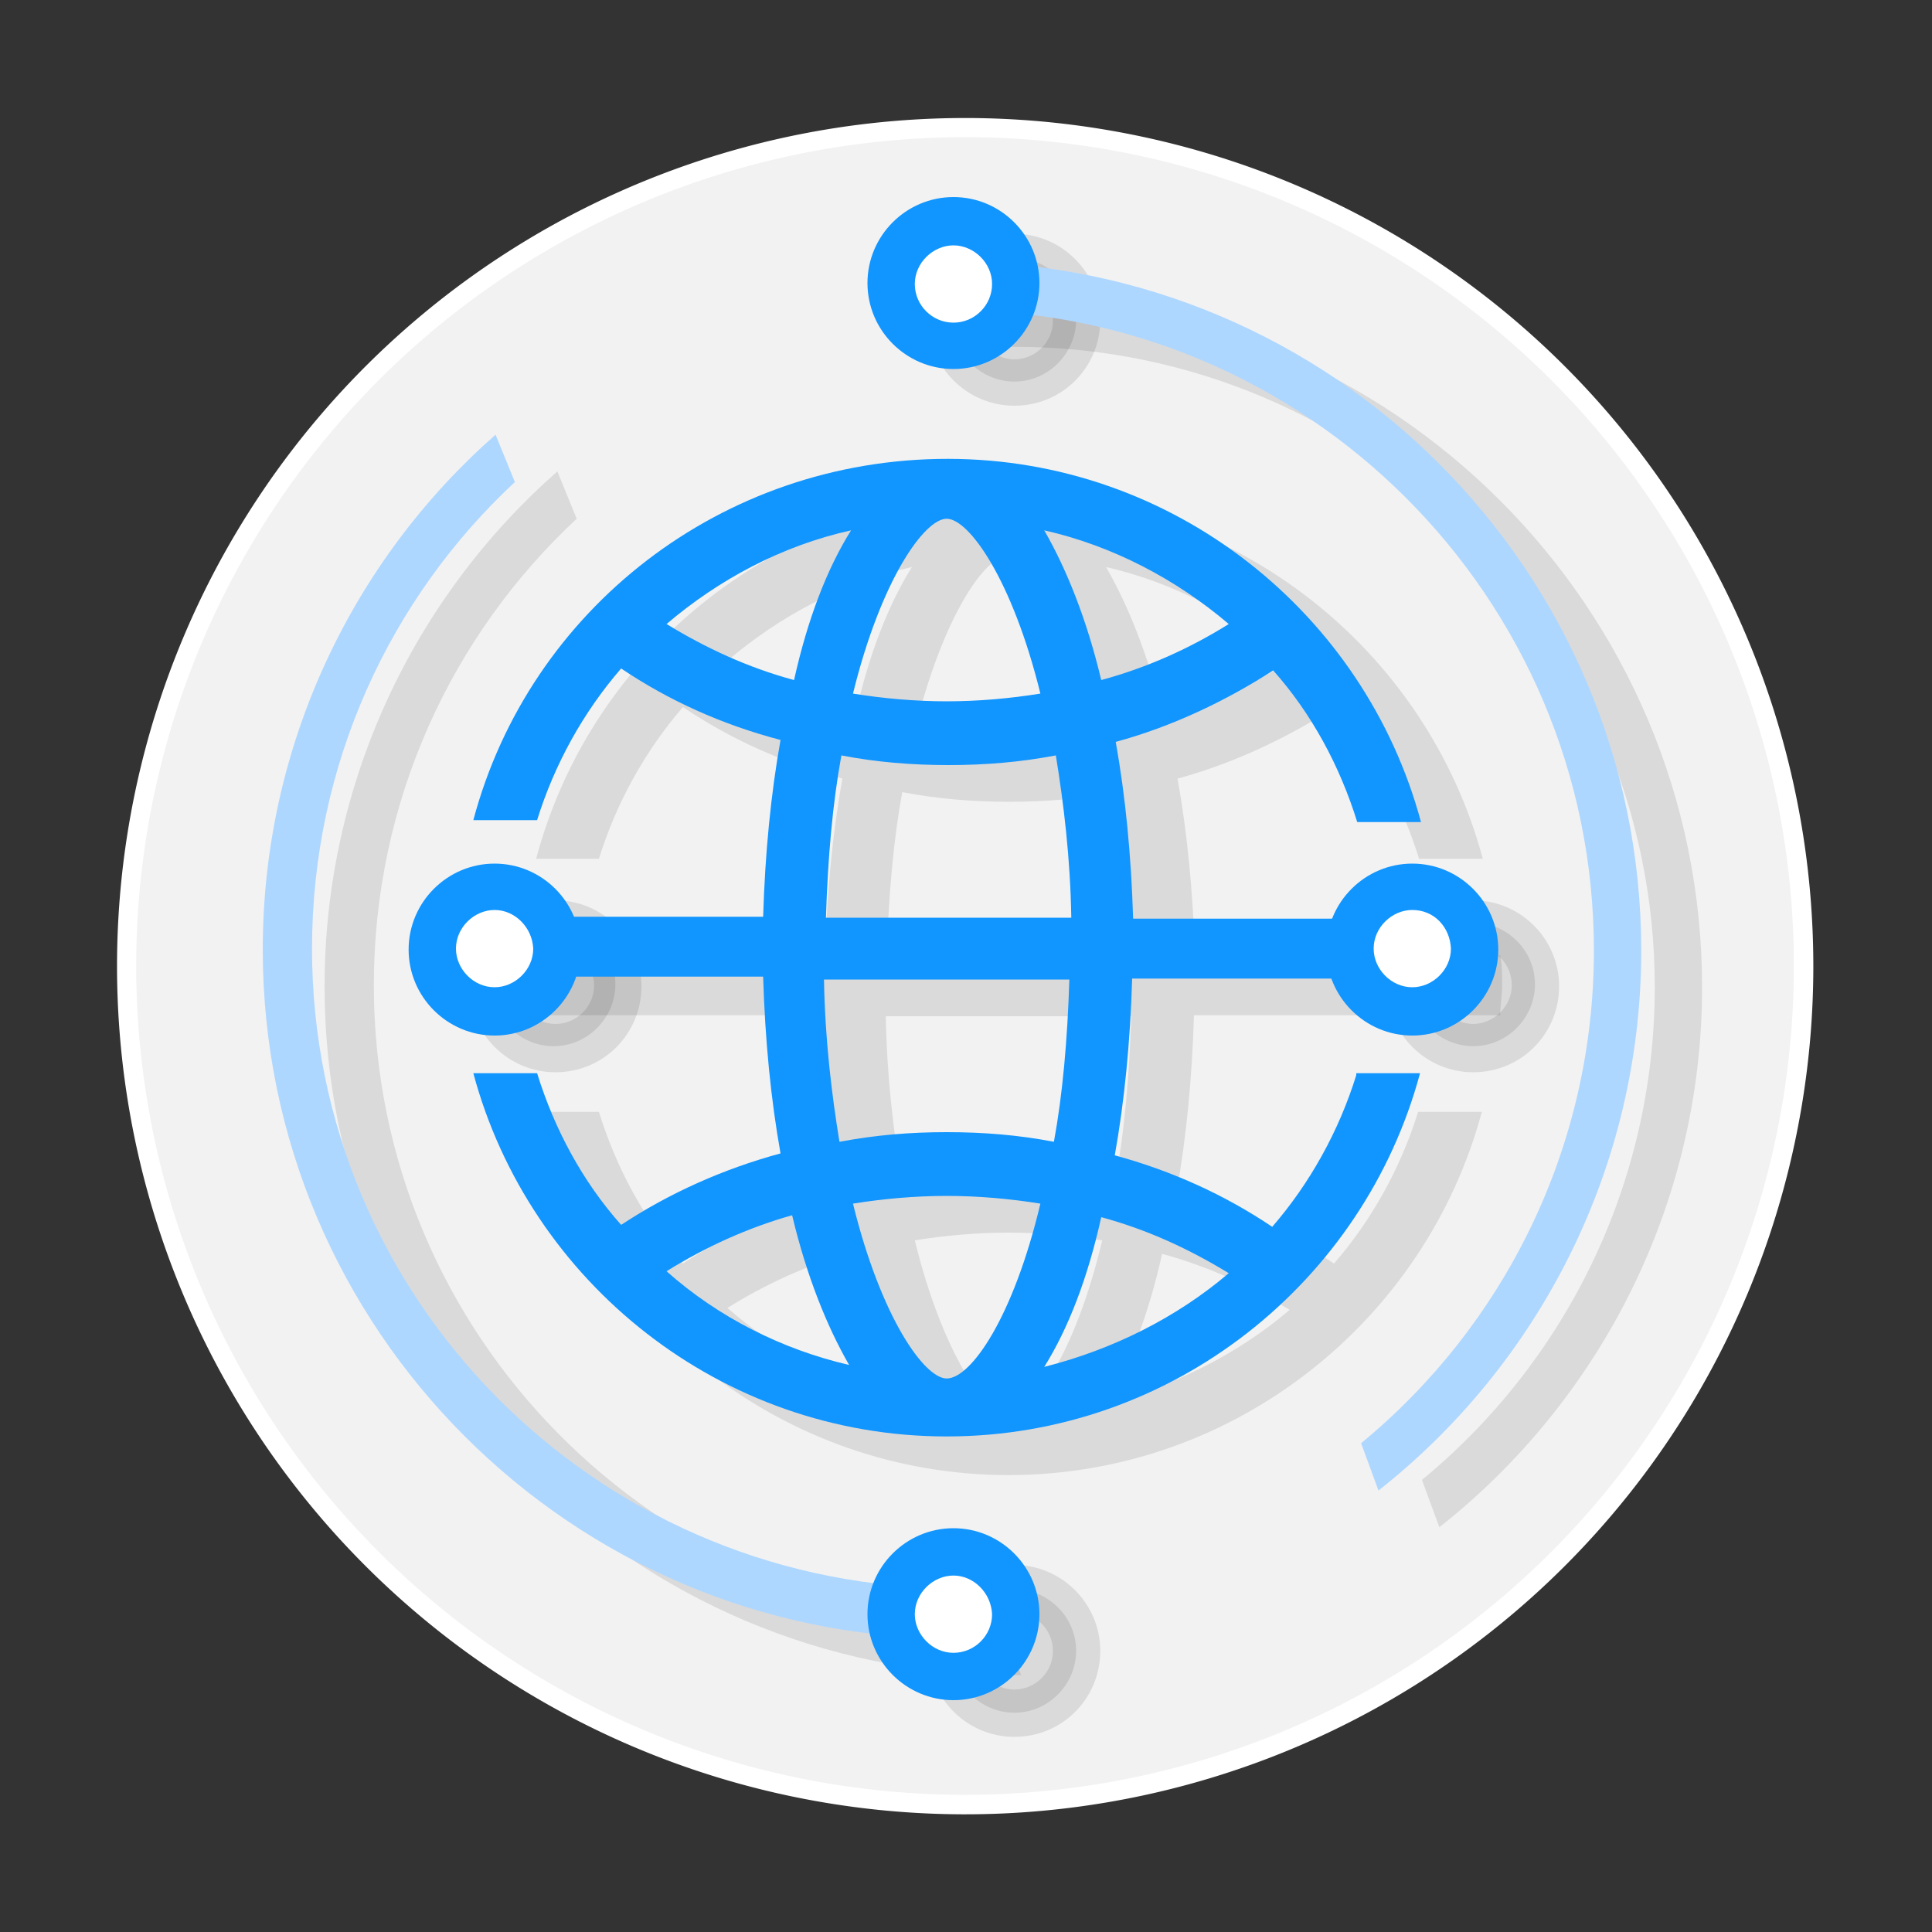 <?xml version="1.0" standalone="no"?><!DOCTYPE svg PUBLIC "-//W3C//DTD SVG 1.1//EN" "http://www.w3.org/Graphics/SVG/1.1/DTD/svg11.dtd"><svg t="1714561984167" class="icon" viewBox="0 0 1024 1024" version="1.1" xmlns="http://www.w3.org/2000/svg" p-id="13912" xmlns:xlink="http://www.w3.org/1999/xlink" width="200" height="200"><rect x="0" y="0" width="1024" height="1024" fill="#333333" stroke="none"/><path d="M275.254 894.501a449.536 449.536 0 1 0 472.624-764.825 449.536 449.536 0 1 0-472.624 764.825Z" fill="#FFFFFF" p-id="13913"></path><path d="M511.488 512m-439.296 0a439.296 439.296 0 1 0 878.592 0 439.296 439.296 0 1 0-878.592 0Z" fill="#F2F2F2" p-id="13914"></path><path d="M751.616 589.312c-9.216 29.696-24.576 57.344-44.544 80.384-25.088-16.896-53.248-29.696-83.456-37.888 5.12-28.672 8.192-59.904 9.216-93.696h162.304c0-5.12 1.024-10.752 1.024-15.872 0-6.144 0-10.752-1.024-15.872h-161.792c-1.024-33.792-4.096-65.024-9.216-93.696 30.208-8.192 58.88-22.016 83.456-37.888 20.48 23.04 35.328 50.688 44.544 80.384h33.792c-29.696-110.592-131.072-192.512-250.88-192.512s-221.184 80.896-250.88 192.512H317.44c9.216-29.696 24.576-57.344 44.544-80.384 25.088 16.896 53.248 29.696 84.48 37.888-5.12 28.672-8.192 59.904-9.216 93.696H274.944c0 5.12-1.024 10.752-1.024 15.872 0 6.144 0 10.752 1.024 15.872h162.304c1.024 33.792 4.096 65.024 9.216 93.696-30.208 8.192-58.88 20.992-84.48 37.888-20.48-23.04-35.328-50.688-44.544-80.384h-33.792c29.696 110.592 131.072 192.512 250.88 192.512s221.184-81.92 250.88-192.512h-33.792z m-67.584-239.104c-20.48 12.8-43.008 23.04-67.584 29.696-7.68-32.256-18.432-58.88-30.208-79.36 35.84 8.192 69.632 26.112 97.792 49.664zM470.016 505.856c1.024-32.256 3.584-60.928 8.192-86.016 18.432 3.584 37.376 5.12 56.832 5.12s37.888-1.536 56.832-5.12c4.096 25.088 7.68 54.272 8.192 86.016H470.016z m129.536 32.768c-1.024 32.256-3.584 60.928-8.192 86.016-18.432-3.584-37.376-5.12-56.832-5.12s-37.888 1.536-56.832 5.12c-4.096-25.088-7.68-54.272-8.192-86.016h130.048z m-65.024-244.224c11.776 0 34.816 32.256 49.664 92.672-15.872 2.56-32.768 4.096-49.664 4.096-16.896 0-33.792-1.536-49.664-4.096 14.848-60.416 37.376-92.672 49.664-92.672zM385.536 350.208c27.648-23.552 60.928-41.472 97.792-49.664-12.8 20.48-23.04 47.104-30.208 79.36-24.576-6.656-46.592-16.896-67.584-29.696z m0 343.04c20.48-12.8 43.008-23.04 66.56-29.696 7.68 32.256 18.432 58.88 30.208 79.36-34.816-8.192-68.608-25.088-96.768-49.664z m148.992 56.832c-11.776 0-34.816-32.256-49.664-92.672 15.872-2.56 32.768-4.096 49.664-4.096 16.896 0 33.792 1.536 49.664 4.096-14.336 60.416-37.376 92.672-49.664 92.672z m51.2-6.144c12.8-20.48 23.04-47.104 30.208-79.36 24.576 6.656 46.592 16.896 67.584 29.696-27.648 23.552-61.44 40.448-97.792 49.664z" opacity=".1" p-id="13915"></path><path d="M260.608 521.728c0 18.432 15.36 32.768 32.768 32.768 18.432 0 32.768-15.36 32.768-32.768 0-18.432-15.36-32.768-32.768-32.768-17.408 0-32.768 15.36-32.768 32.768z" opacity=".1" p-id="13916"></path><path d="M294.4 568.32c-25.088 0-45.568-20.48-45.568-45.568s20.48-45.568 45.568-45.568 45.568 20.48 45.568 45.568-19.968 45.568-45.568 45.568z m0-66.56c-10.752 0-20.48 9.216-20.48 20.48 0 10.752 9.216 20.48 20.48 20.48s20.48-9.216 20.48-20.48-9.728-20.48-20.48-20.48zM748.032 521.728c0 18.432 15.36 32.768 32.768 32.768 18.432 0 32.768-15.36 32.768-32.768 0-18.432-15.36-32.768-32.768-32.768s-32.768 15.36-32.768 32.768z" opacity=".1" p-id="13917"></path><path d="M780.8 568.32c-25.088 0-45.568-20.48-45.568-45.568s20.48-45.568 45.568-45.568 45.568 20.48 45.568 45.568-19.968 45.568-45.568 45.568z m0-66.56c-10.752 0-20.48 9.216-20.48 20.48 0 10.752 9.216 20.48 20.48 20.48 10.752 0 20.48-9.216 20.48-20.48s-8.704-20.48-20.48-20.48z" opacity=".1" p-id="13918"></path><path d="M522.24 183.808h15.36c186.88 0 339.456 152.064 339.456 339.456 0 104.96-48.128 199.168-123.392 261.12l9.216 25.088c84.48-66.56 139.264-170.496 139.264-286.208 0-201.216-163.84-365.056-365.056-365.056-8.192 0-16.896 0-25.088 1.024l10.24 24.576z m9.728 677.376c-184.32-3.584-333.824-153.6-333.824-338.944 0-97.792 41.472-185.856 107.52-247.296l-10.24-25.088c-75.776 66.56-123.392 164.864-123.392 272.896 0 201.216 163.84 365.056 365.056 365.056h4.096l-9.216-26.624z" opacity=".1" p-id="13919"></path><path d="M504.832 875.008c0 18.432 15.36 32.768 32.768 32.768 18.432 0 32.768-15.36 32.768-32.768 0-18.432-15.36-32.768-32.768-32.768-18.432-1.024-32.768 13.824-32.768 32.768z" opacity=".1" p-id="13920"></path><path d="M537.6 920.576c-25.088 0-45.568-20.48-45.568-45.568s20.48-45.568 45.568-45.568 45.568 20.48 45.568 45.568-19.968 45.568-45.568 45.568z m0-66.048c-10.752 0-20.48 9.216-20.48 20.48 0 10.752 9.216 20.48 20.48 20.48s20.48-9.216 20.48-20.48-9.216-20.48-20.48-20.48zM504.832 169.472c0 18.432 15.36 32.768 32.768 32.768 18.432 0 32.768-15.36 32.768-32.768 0-18.432-15.36-32.768-32.768-32.768-18.432 0-32.768 14.336-32.768 32.768z" opacity=".1" p-id="13921"></path><path d="M537.6 215.04c-25.088 0-45.568-20.48-45.568-45.568s20.48-45.568 45.568-45.568 45.568 20.48 45.568 45.568S563.2 215.04 537.6 215.04z m0-65.536c-10.752 0-20.48 9.216-20.48 20.48 0 10.752 9.216 20.48 20.48 20.48s20.48-9.216 20.48-20.48-9.216-20.48-20.48-20.48z" opacity=".1" p-id="13922"></path><path d="M718.848 569.856c-9.216 29.696-24.576 57.344-44.544 80.384-25.088-16.896-53.248-29.696-83.456-37.888 5.12-28.672 8.192-59.904 9.216-93.696h162.304c0-5.12 1.024-10.752 1.024-15.872 0-6.144 0-10.752-1.024-15.872h-161.792c-1.024-33.792-4.096-65.024-9.216-93.696 30.208-8.192 58.88-22.016 83.456-37.888 20.48 23.04 35.328 50.688 44.544 80.384h33.792c-29.696-110.592-131.072-192.512-250.88-192.512S280.576 323.072 250.88 434.688h33.792c9.216-29.696 24.576-57.344 44.544-80.384 25.088 16.896 53.248 29.696 84.48 37.888-5.12 28.672-8.192 59.904-9.216 93.696H242.688c0 5.12-1.024 10.752-1.024 15.872 0 6.144 0 10.752 1.024 15.872H404.48c1.024 33.792 4.096 65.024 9.216 93.696-30.208 8.192-58.88 20.992-84.48 37.888-20.48-23.04-35.328-50.688-44.544-80.384H250.88c29.696 110.592 131.072 192.512 250.88 192.512s221.184-81.92 250.88-192.512h-33.792v1.024z m-67.584-239.104c-20.48 12.8-43.008 23.04-67.584 29.696-7.68-32.256-18.432-58.88-30.208-79.36 36.352 8.192 70.144 26.112 97.792 49.664zM437.76 486.4c1.024-32.256 3.584-60.928 8.192-86.016 18.432 3.584 37.376 5.12 56.832 5.12s37.888-1.536 56.832-5.12c4.096 25.088 7.68 54.272 8.192 86.016H437.76z m129.024 32.768c-1.024 32.256-3.584 60.928-8.192 86.016-18.432-3.584-37.376-5.12-56.832-5.12s-37.888 1.536-56.832 5.12c-4.096-25.088-7.68-54.272-8.192-86.016h130.048zM501.76 274.944c11.776 0 34.816 32.256 49.664 92.672-15.872 2.56-32.768 4.096-49.664 4.096-16.896 0-33.792-1.536-49.664-4.096C466.944 307.2 489.984 274.944 501.76 274.944zM353.28 330.752c27.648-23.552 60.928-41.472 97.792-49.664-12.8 20.48-23.04 47.104-30.208 79.36-24.576-6.656-46.592-16.896-67.584-29.696z m0 343.04c20.48-12.8 43.008-23.04 66.56-29.696 7.68 32.256 18.432 58.88 30.208 79.36-35.328-8.192-69.12-25.088-96.768-49.664z m148.48 56.832c-11.776 0-34.816-32.256-49.664-92.672 15.872-2.56 32.768-4.096 49.664-4.096 16.896 0 33.792 1.536 49.664 4.096-14.336 60.416-36.864 92.672-49.664 92.672z m51.712-6.144c12.8-20.48 23.04-47.104 30.208-79.36 24.576 6.656 46.592 16.896 67.584 29.696-27.648 23.552-61.44 40.448-97.792 49.664z" fill="#1195FE" p-id="13923"></path><path d="M228.352 502.272c0 18.432 15.36 32.768 32.768 32.768 18.432 0 32.768-15.36 32.768-32.768 0-18.432-15.36-32.768-32.768-32.768-17.92 0-32.768 14.848-32.768 32.768z" fill="#FFFFFF" p-id="13924"></path><path d="M262.144 548.864c-25.088 0-45.568-20.48-45.568-45.568s20.48-45.568 45.568-45.568 45.568 20.48 45.568 45.568-20.48 45.568-45.568 45.568z m0-66.56c-10.752 0-20.48 9.216-20.48 20.48 0 10.752 9.216 20.48 20.48 20.48 10.752 0 20.48-9.216 20.48-20.48-0.512-11.264-9.728-20.48-20.48-20.48z" fill="#1195FE" p-id="13925"></path><path d="M715.264 502.272c0 18.432 15.36 32.768 32.768 32.768 18.432 0 32.768-15.36 32.768-32.768 0-18.432-15.36-32.768-32.768-32.768-17.408 0-32.768 14.848-32.768 32.768z" fill="#FFFFFF" p-id="13926"></path><path d="M748.544 548.864c-25.088 0-45.568-20.48-45.568-45.568s20.48-45.568 45.568-45.568 45.568 20.48 45.568 45.568-20.48 45.568-45.568 45.568z m0-66.56c-10.752 0-20.48 9.216-20.48 20.48 0 10.752 9.216 20.48 20.48 20.48 10.752 0 20.48-9.216 20.48-20.48-0.512-11.264-8.704-20.48-20.48-20.48z" fill="#1195FE" p-id="13927"></path><path d="M489.984 164.352h15.36c186.88 0 339.456 152.064 339.456 339.456 0 104.96-48.128 199.168-123.392 261.12l9.216 25.088c84.48-66.56 139.264-170.496 139.264-286.208 0-201.216-163.84-365.056-365.056-365.056-8.192 0-16.896 0-25.088 1.024l10.24 24.576z m9.216 677.376c-184.32-3.584-333.824-153.6-333.824-338.944 0-97.792 41.472-185.856 107.52-247.296l-10.24-25.088C186.88 296.96 139.264 395.264 139.264 503.296c0 201.216 163.84 365.056 365.056 365.056h4.096l-9.216-26.624z" fill="#AED7FF" p-id="13928"></path><path d="M472.064 855.552c0 18.432 15.36 32.768 32.768 32.768 18.432 0 32.768-15.36 32.768-32.768 0-18.432-15.36-32.768-32.768-32.768-18.432-1.024-32.768 13.824-32.768 32.768z" fill="#FFFFFF" p-id="13929"></path><path d="M505.344 901.12c-25.088 0-45.568-20.48-45.568-45.568s20.48-45.568 45.568-45.568 45.568 20.48 45.568 45.568-20.48 45.568-45.568 45.568z m0-66.048c-10.752 0-20.48 9.216-20.48 20.48 0 10.752 9.216 20.48 20.48 20.48s20.48-9.216 20.48-20.48c-0.512-11.264-9.728-20.48-20.48-20.48z" fill="#1195FE" p-id="13930"></path><path d="M472.064 150.016c0 18.432 15.36 32.768 32.768 32.768 18.432 0 32.768-15.36 32.768-32.768 0-18.432-15.36-32.768-32.768-32.768-18.432 0-32.768 14.336-32.768 32.768z" fill="#FFFFFF" p-id="13931"></path><path d="M505.344 195.584c-25.088 0-45.568-20.48-45.568-45.568s20.48-45.568 45.568-45.568 45.568 20.48 45.568 45.568-20.48 45.568-45.568 45.568z m0-65.536c-10.752 0-20.48 9.216-20.48 20.48s9.216 20.48 20.48 20.48 20.48-9.216 20.48-20.48-9.728-20.48-20.48-20.48z" fill="#1195FE" p-id="13932"></path></svg>